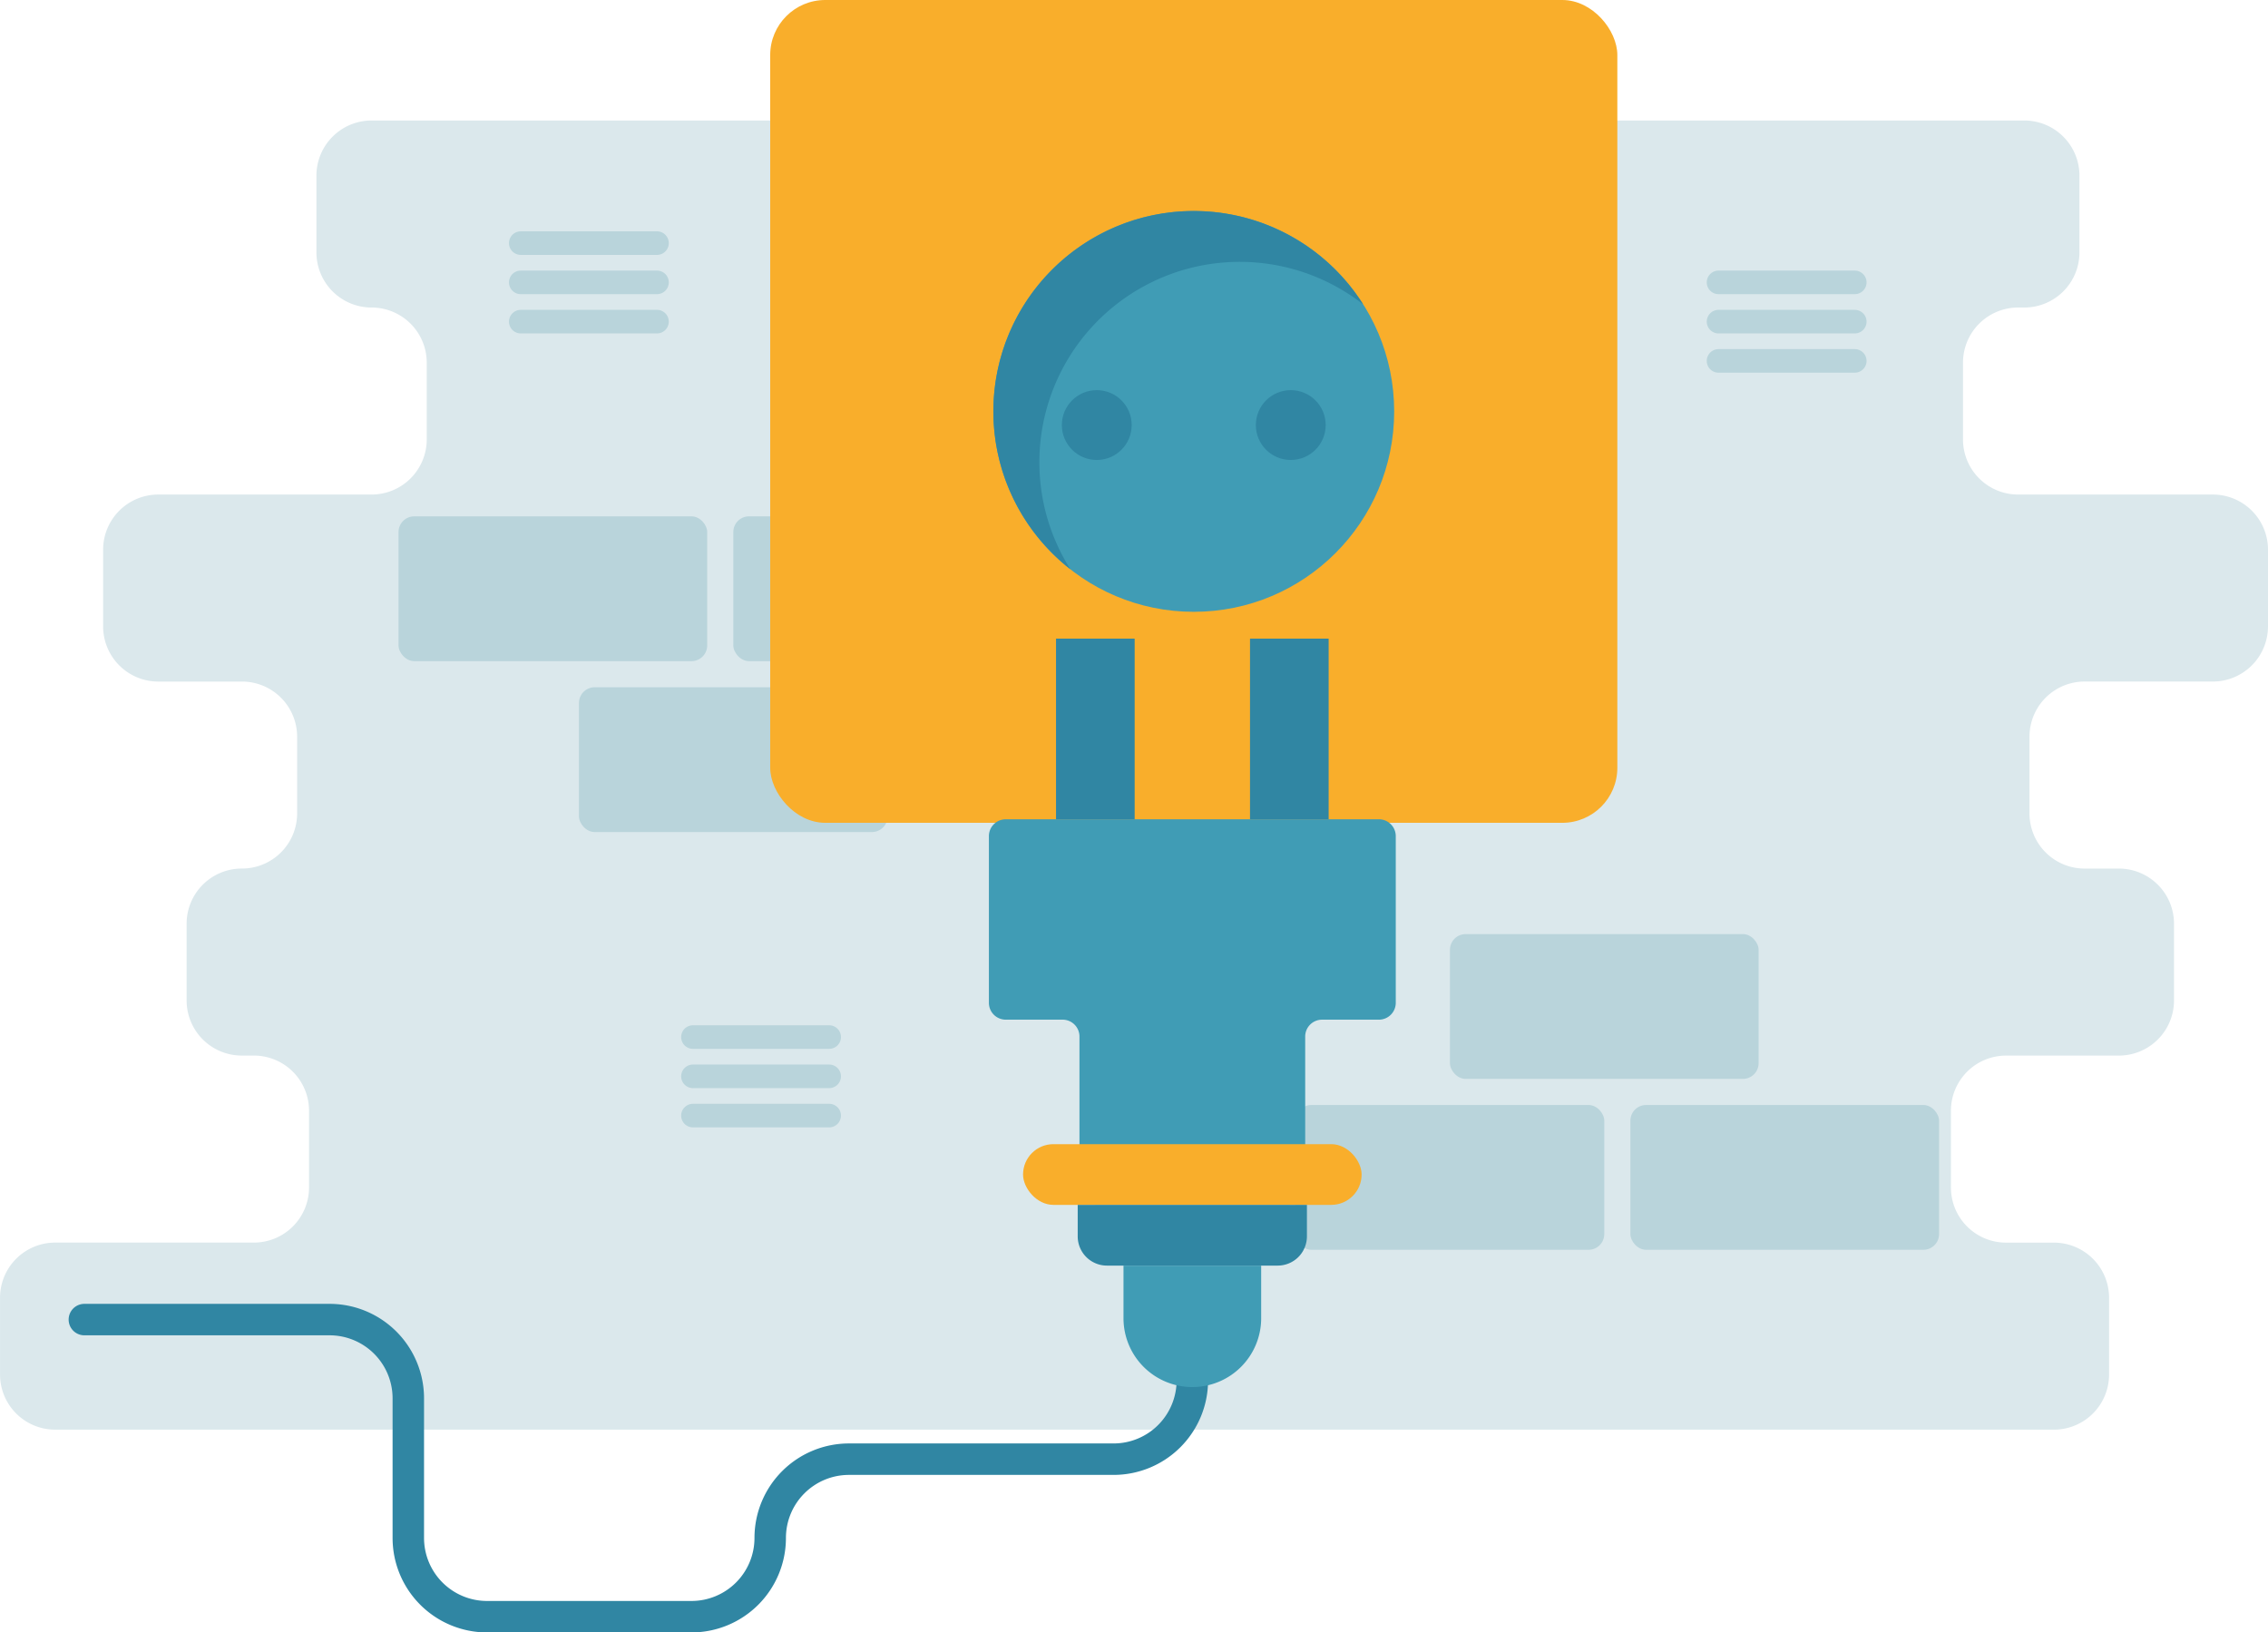 <svg xmlns="http://www.w3.org/2000/svg" width="288.41" height="207.594" viewBox="0 0 288.41 207.594"><defs><style>.a{fill:#dbe8ec;}.b{fill:#b9d4db;}.c,.g,.h{fill:none;stroke-miterlimit:10;}.c,.g{stroke:#3086a3;}.c,.h{stroke-linecap:round;}.c{stroke-width:4px;}.d{fill:#f9ae2b;}.e{fill:#409cb5;}.f{fill:#3086a3;}.g{stroke-width:10px;}.h{stroke:#b9d4db;stroke-width:3px;}</style></defs><g transform="translate(-56.096 -64.311)"><path class="a" d="M344.506,157.221v-9.755a7.014,7.014,0,0,0-7.014-7.014H312.734a7.014,7.014,0,0,1-7.014-7.014v-9.755a7.014,7.014,0,0,1,7.014-7.014h.782a7.014,7.014,0,0,0,7.014-7.014V99.9a7.014,7.014,0,0,0-7.014-7.014H103.348A7.014,7.014,0,0,0,96.334,99.9v9.755a7.014,7.014,0,0,0,7.014,7.014h0a7.014,7.014,0,0,1,7.014,7.014v9.755a7.014,7.014,0,0,1-7.014,7.014H76.224a7.014,7.014,0,0,0-7.014,7.014v9.755a7.014,7.014,0,0,0,7.014,7.014H86.867a7.014,7.014,0,0,1,7.014,7.014V181a7.014,7.014,0,0,1-7.014,7.014h-.026a7.014,7.014,0,0,0-7.014,7.014v9.755a7.014,7.014,0,0,0,7.014,7.014h1.54a7.014,7.014,0,0,1,7.014,7.014v9.755a7.014,7.014,0,0,1-7.014,7.014H63.11A7.014,7.014,0,0,0,56.1,242.6v9.755a7.014,7.014,0,0,0,7.014,7.014H317.282a7.014,7.014,0,0,0,7.014-7.014V242.6a7.014,7.014,0,0,0-7.014-7.014H311.2a7.014,7.014,0,0,1-7.014-7.014v-9.755A7.014,7.014,0,0,1,311.2,211.8h14.34a7.014,7.014,0,0,0,7.014-7.014v-9.755a7.014,7.014,0,0,0-7.014-7.014h-4.35A7.014,7.014,0,0,1,314.176,181v-9.755a7.014,7.014,0,0,1,7.014-7.014h16.3a7.014,7.014,0,0,0,7.014-7.014Z" transform="translate(0 -13.25)"/><rect class="b" width="39.253" height="18.415" rx="2" transform="translate(168.973 170.123) rotate(180)"/><rect class="b" width="39.253" height="18.415" rx="2" transform="translate(188.6 148.388) rotate(180)"/><rect class="b" width="39.253" height="18.415" rx="2" transform="translate(146.028 148.388) rotate(180)"/><rect class="b" width="39.253" height="18.415" rx="2" transform="translate(240.478 183.098)"/><rect class="b" width="39.253" height="18.415" rx="2" transform="translate(220.852 204.832)"/><rect class="b" width="39.253" height="18.415" rx="2" transform="translate(263.425 204.832)"/><path class="c" d="M216.994,378.09v6.878a10.016,10.016,0,0,1-10.016,10.016H173.33A10.016,10.016,0,0,0,163.314,405h0A10.016,10.016,0,0,1,153.3,415.016H127.31A10.016,10.016,0,0,1,117.294,405V387.248a10.016,10.016,0,0,0-10.016-10.016H76.1" transform="translate(-9.275 -145.111)"/><rect class="d" width="107.726" height="104.637" rx="7" transform="translate(154.039 64.311)"/><path class="e" d="M340.187,258.592H292.738a2.145,2.145,0,0,0-2.145,2.145V281.93a2.145,2.145,0,0,0,2.145,2.145h7.227a2.145,2.145,0,0,1,2.145,2.145v19.263a2.145,2.145,0,0,0,2.145,2.145H328.67a2.145,2.145,0,0,0,2.145-2.145V286.221a2.145,2.145,0,0,1,2.145-2.145h7.227a2.145,2.145,0,0,0,2.145-2.145V260.737A2.145,2.145,0,0,0,340.187,258.592Z" transform="translate(-108.744 -90.094)"/><rect class="d" width="43.052" height="7.722" rx="3.861" transform="translate(186.193 209.812)"/><path class="f" d="M311.653,350.032H340.8v4.006a3.716,3.716,0,0,1-3.716,3.716H315.369a3.716,3.716,0,0,1-3.716-3.716Z" transform="translate(-118.51 -132.498)"/><path class="e" d="M322.51,364.432h17.508v6.691a8.754,8.754,0,0,1-8.754,8.754h0a8.754,8.754,0,0,1-8.754-8.754v-6.691Z" transform="translate(-123.545 -139.175)"/><line class="g" y1="22.974" transform="translate(220.053 145.524)"/><line class="g" y1="22.974" transform="translate(195.385 145.524)"/><circle class="e" cx="25.484" cy="25.484" r="25.484" transform="translate(182.418 91.146)"/><path class="f" d="M297.505,146.295a25.476,25.476,0,0,1,41.17-20.075,25.48,25.48,0,1,0-37.226,33.688A25.354,25.354,0,0,1,297.505,146.295Z" transform="translate(-109.235 -23.202)"/><circle class="f" cx="4.44" cy="4.44" r="4.44" transform="translate(191.127 113.925)"/><circle class="f" cx="4.44" cy="4.44" r="4.44" transform="translate(215.796 113.925)"/><line class="h" x2="17.323" transform="translate(274.633 100.22)"/><line class="h" x2="17.323" transform="translate(274.633 105.213)"/><line class="h" x2="17.323" transform="translate(274.633 110.206)"/><line class="h" x2="17.323" transform="translate(122.319 95.227)"/><line class="h" x2="17.323" transform="translate(122.319 100.22)"/><line class="h" x2="17.323" transform="translate(122.319 105.213)"/><line class="h" x2="17.323" transform="translate(144.214 196.193)"/><line class="h" x2="17.323" transform="translate(144.214 201.187)"/><line class="h" x2="17.323" transform="translate(144.214 206.179)"/></g></svg>